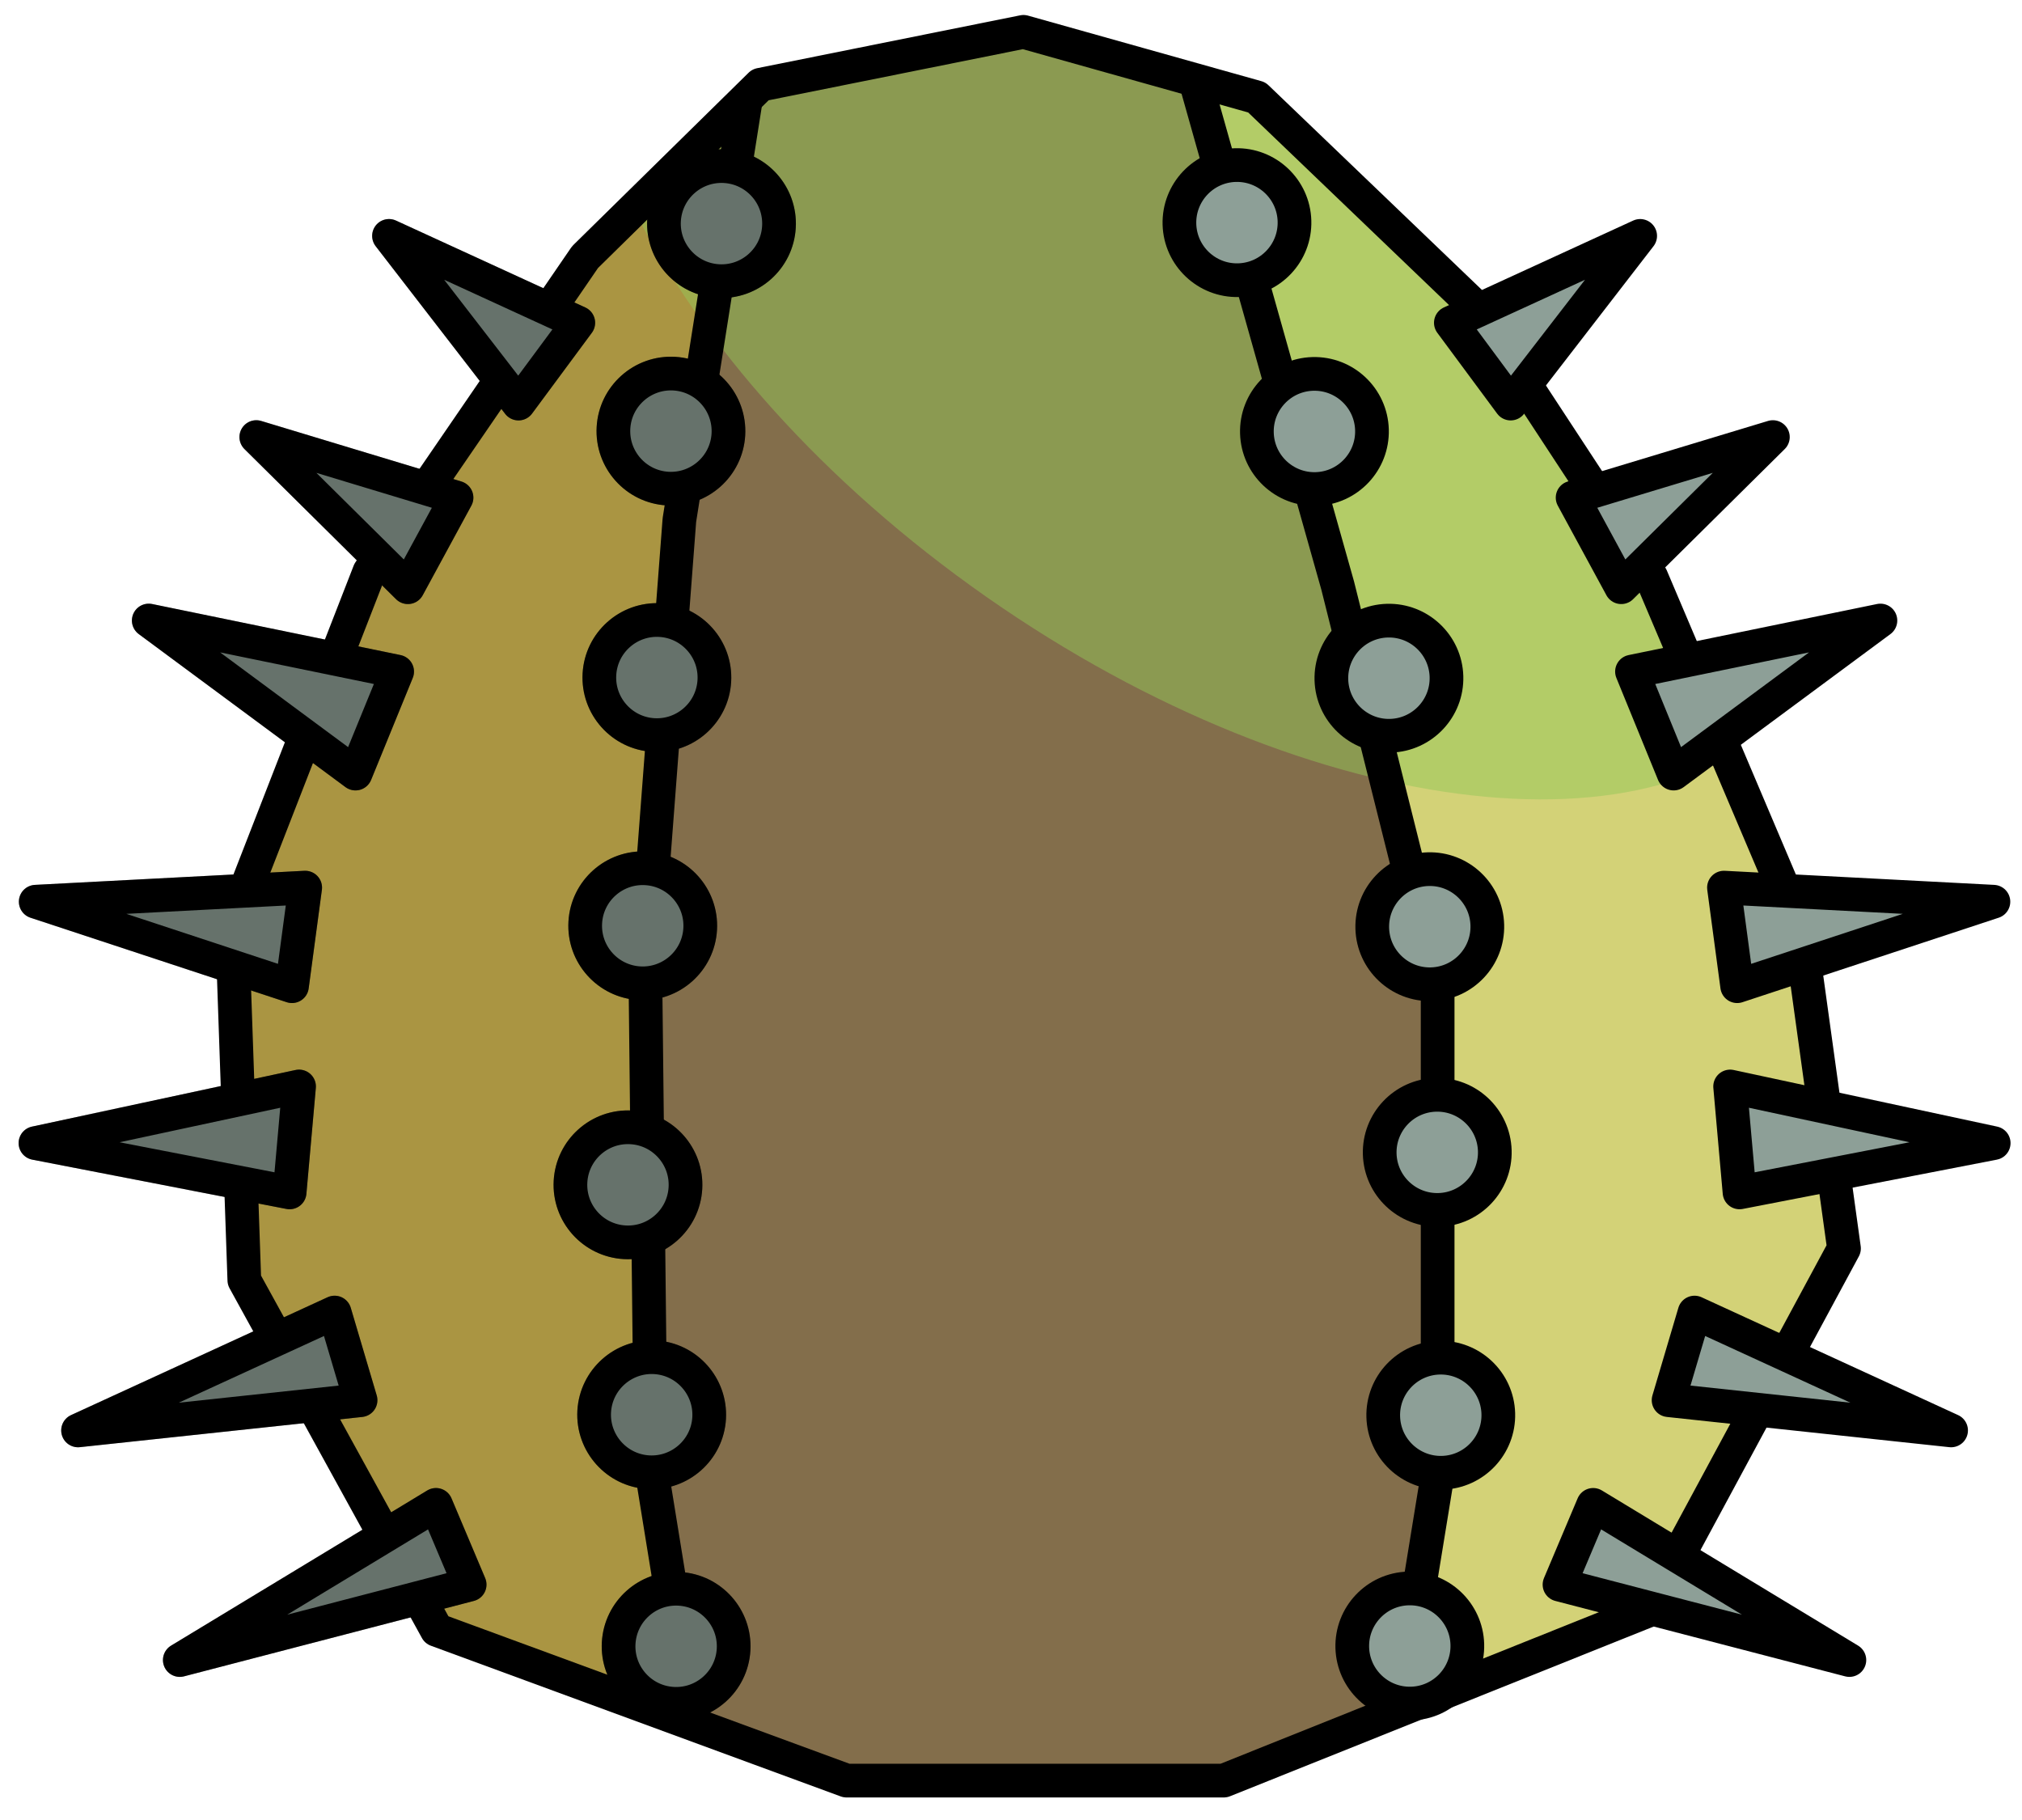<?xml version="1.0" encoding="UTF-8" standalone="no"?><!DOCTYPE svg PUBLIC "-//W3C//DTD SVG 1.1//EN" "http://www.w3.org/Graphics/SVG/1.1/DTD/svg11.dtd"><svg width="100%" height="100%" viewBox="0 0 60 54" version="1.1" xmlns="http://www.w3.org/2000/svg" xmlns:xlink="http://www.w3.org/1999/xlink" xml:space="preserve" xmlns:serif="http://www.serif.com/" style="fill-rule:evenodd;clip-rule:evenodd;stroke-linecap:round;stroke-linejoin:round;stroke-miterlimit:1.5;"><g id="cactus08"><path d="M54.718,37.041l-1.325,-9.572l-4.397,-10.358l-5.3,-8.083l-6.403,-6.139l-6.923,-1.944l-7.806,1.569l-5.204,5.115l-6.4,9.335l-4.076,10.47l0.366,10.549l5.708,10.377l12.161,4.471l11.195,0l12.613,-5.052l5.791,-10.738Z" style="fill:#aa9542;"/><clipPath id="_clip1"><path d="M54.718,37.041l-1.325,-9.572l-4.397,-10.358l-5.3,-8.083l-6.403,-6.139l-6.923,-1.944l-7.806,1.569l-5.204,5.115l-6.4,9.335l-4.076,10.47l0.366,10.549l5.708,10.377l12.161,4.471l11.195,0l12.613,-5.052l5.791,-10.738Z"/></clipPath><g clip-path="url(#_clip1)"><path d="M31.927,-15.658l-1.211,8.83l-0.89,62.903l23.567,7.136l13.009,-14.962c3.849,-41.307 -8.935,-79.846 -34.475,-63.907Z" style="fill:#d3d277;stroke:#000;stroke-width:1px;"/><path d="M42.691,-1.473c9.706,6.793 14.58,16.605 10.876,21.898c-3.705,5.293 -14.592,4.076 -24.299,-2.717c-9.707,-6.793 -14.58,-16.606 -10.876,-21.899c3.704,-5.292 14.592,-4.075 24.299,2.718Z" style="fill:#95c759;fill-opacity:0.5;"/><path d="M20.16,15.429l2.764,-17.482l7.792,-3.891l2.799,1.399l6.179,21.919l2.966,11.853l0,14.524l-1.779,10.913l-19.687,0.433l-1.882,-11.606l-0.164,-14.779l1.012,-13.283Z" style="fill:#836e4b;"/><clipPath id="_clip2"><path d="M20.16,15.429l2.764,-17.482l7.792,-3.891l2.799,1.399l6.179,21.919l2.966,11.853l0,14.524l-1.779,10.913l-19.687,0.433l-1.882,-11.606l-0.164,-14.779l1.012,-13.283Z"/></clipPath><g clip-path="url(#_clip2)"><path d="M42.691,-1.473c9.706,6.793 14.58,16.605 10.876,21.898c-3.705,5.293 -14.592,4.076 -24.299,-2.717c-9.707,-6.793 -14.58,-16.606 -10.876,-21.899c3.704,-5.292 14.592,-4.075 24.299,2.718Z" style="fill:#95c759;fill-opacity:0.5;"/></g><path d="M20.16,15.429l2.764,-17.482l7.792,-3.891l2.799,1.399l6.179,21.919l2.966,11.853l0,14.524l-1.779,10.913l-19.687,0.433l-1.882,-11.606l-0.164,-14.779l1.012,-13.283Z" style="fill:none;stroke:#000;stroke-width:1px;"/></g><path d="M54.718,37.041l-1.325,-9.572l-4.397,-10.358l-5.3,-8.083l-6.403,-6.139l-6.923,-1.944l-7.806,1.569l-5.204,5.115l-6.4,9.335l-4.076,10.47l0.366,10.549l5.708,10.377l12.161,4.471l11.195,0l12.613,-5.052l5.791,-10.738Z" style="fill:none;stroke:#000;stroke-width:1px;"/><g><path d="M36.754,8.313c-0.942,0.027 -1.729,-0.716 -1.756,-1.658c-0.027,-0.943 0.716,-1.73 1.658,-1.757c0.942,-0.027 1.729,0.716 1.756,1.658c0.027,0.943 -0.715,1.73 -1.658,1.757Z" style="fill:#8d9f97;stroke:#000;stroke-width:1px;"/><path d="M39.053,14.509c-0.942,0.027 -1.729,-0.716 -1.756,-1.658c-0.028,-0.943 0.715,-1.73 1.658,-1.757c0.942,-0.027 1.729,0.716 1.756,1.658c0.027,0.943 -0.716,1.73 -1.658,1.757Z" style="fill:#8d9f97;stroke:#000;stroke-width:1px;"/><path d="M41.264,21.83c-0.943,0.027 -1.73,-0.716 -1.757,-1.658c-0.027,-0.943 0.716,-1.73 1.658,-1.757c0.943,-0.027 1.73,0.716 1.757,1.658c0.027,0.942 -0.716,1.729 -1.658,1.757Z" style="fill:#8d9f97;stroke:#000;stroke-width:1px;"/><path d="M42.698,35.898c-0.943,0.027 -1.73,-0.716 -1.757,-1.658c-0.027,-0.942 0.716,-1.729 1.658,-1.756c0.942,-0.027 1.729,0.716 1.757,1.658c0.027,0.942 -0.716,1.729 -1.658,1.756Z" style="fill:#8d9f97;stroke:#000;stroke-width:1px;"/><path d="M42.802,43.697c-0.942,0.027 -1.729,-0.716 -1.756,-1.658c-0.028,-0.942 0.715,-1.729 1.658,-1.756c0.942,-0.027 1.729,0.716 1.756,1.658c0.027,0.942 -0.716,1.729 -1.658,1.756Z" style="fill:#8d9f97;stroke:#000;stroke-width:1px;"/><path d="M41.883,50.545c-0.942,0.027 -1.729,-0.716 -1.756,-1.658c-0.027,-0.943 0.716,-1.73 1.658,-1.757c0.942,-0.027 1.729,0.716 1.756,1.658c0.027,0.943 -0.716,1.73 -1.658,1.757Z" style="fill:#8d9f97;stroke:#000;stroke-width:1px;"/><path d="M42.476,29.203c-0.942,0.027 -1.729,-0.716 -1.756,-1.658c-0.027,-0.943 0.715,-1.73 1.658,-1.757c0.942,-0.027 1.729,0.716 1.756,1.658c0.027,0.942 -0.716,1.729 -1.658,1.757Z" style="fill:#8d9f97;stroke:#000;stroke-width:1px;"/></g><g><g><path d="M21.312,8.34c0.941,0.054 1.749,-0.667 1.802,-1.608c0.054,-0.941 -0.666,-1.748 -1.607,-1.802c-0.942,-0.054 -1.749,0.667 -1.803,1.608c-0.053,0.941 0.667,1.748 1.608,1.802Z" style="fill:#8d9f97;stroke:#000;stroke-width:1px;"/><path d="M19.811,14.497c0.941,0.053 1.749,-0.667 1.803,-1.608c0.053,-0.941 -0.667,-1.749 -1.608,-1.803c-0.941,-0.053 -1.749,0.667 -1.802,1.608c-0.054,0.941 0.666,1.749 1.607,1.803Z" style="fill:#8d9f97;stroke:#000;stroke-width:1px;"/><path d="M19.395,21.809c0.941,0.053 1.748,-0.667 1.802,-1.608c0.054,-0.941 -0.667,-1.749 -1.608,-1.803c-0.941,-0.053 -1.749,0.667 -1.802,1.608c-0.054,0.941 0.666,1.749 1.608,1.803Z" style="fill:#8d9f97;stroke:#000;stroke-width:1px;"/><path d="M18.537,36.859c0.941,0.054 1.748,-0.667 1.802,-1.608c0.054,-0.941 -0.667,-1.749 -1.608,-1.802c-0.941,-0.054 -1.749,0.667 -1.802,1.608c-0.054,0.941 0.666,1.748 1.608,1.802Z" style="fill:#8d9f97;stroke:#000;stroke-width:1px;"/><path d="M19.24,43.681c0.941,0.053 1.749,-0.667 1.803,-1.608c0.053,-0.941 -0.667,-1.749 -1.608,-1.803c-0.941,-0.053 -1.749,0.667 -1.803,1.608c-0.053,0.941 0.667,1.749 1.608,1.803Z" style="fill:#8d9f97;stroke:#000;stroke-width:1px;"/><path d="M19.966,50.551c0.941,0.054 1.749,-0.667 1.802,-1.608c0.054,-0.941 -0.667,-1.748 -1.608,-1.802c-0.941,-0.054 -1.748,0.667 -1.802,1.608c-0.054,0.941 0.667,1.749 1.608,1.802Z" style="fill:#8d9f97;stroke:#000;stroke-width:1px;"/><path d="M18.975,29.173c0.941,0.053 1.748,-0.667 1.802,-1.608c0.054,-0.941 -0.667,-1.749 -1.608,-1.802c-0.941,-0.054 -1.749,0.666 -1.802,1.607c-0.054,0.942 0.667,1.749 1.608,1.803Z" style="fill:#8d9f97;stroke:#000;stroke-width:1px;"/></g><g><g opacity="0.3"><path d="M22.024,5.042c-0.879,-0.34 -1.869,0.099 -2.208,0.978c-0.339,0.88 0.099,1.869 0.979,2.208c0.879,0.34 1.869,-0.099 2.208,-0.978c0.339,-0.88 -0.1,-1.869 -0.979,-2.208Z" style="fill:#090705;stroke:#000;stroke-width:1px;"/><path d="M19.811,14.497c0.941,0.053 1.749,-0.667 1.803,-1.608c0.053,-0.941 -0.667,-1.749 -1.608,-1.803c-0.941,-0.053 -1.749,0.667 -1.802,1.608c-0.054,0.941 0.666,1.749 1.607,1.803Z" style="fill:#090705;stroke:#000;stroke-width:1px;"/><path d="M19.395,21.809c0.941,0.053 1.748,-0.667 1.802,-1.608c0.054,-0.941 -0.667,-1.749 -1.608,-1.803c-0.941,-0.053 -1.749,0.667 -1.802,1.608c-0.054,0.941 0.666,1.749 1.608,1.803Z" style="fill:#090705;stroke:#000;stroke-width:1px;"/><path d="M18.537,36.859c0.941,0.054 1.748,-0.667 1.802,-1.608c0.054,-0.941 -0.667,-1.749 -1.608,-1.802c-0.941,-0.054 -1.749,0.667 -1.802,1.608c-0.054,0.941 0.666,1.748 1.608,1.802Z" style="fill:#090705;stroke:#000;stroke-width:1px;"/><path d="M19.24,43.681c0.941,0.053 1.749,-0.667 1.803,-1.608c0.053,-0.941 -0.667,-1.749 -1.608,-1.803c-0.941,-0.053 -1.749,0.667 -1.803,1.608c-0.053,0.941 0.667,1.749 1.608,1.803Z" style="fill:#090705;stroke:#000;stroke-width:1px;"/><path d="M19.966,50.551c0.941,0.054 1.749,-0.667 1.802,-1.608c0.054,-0.941 -0.667,-1.748 -1.608,-1.802c-0.941,-0.054 -1.748,0.667 -1.802,1.608c-0.054,0.941 0.667,1.749 1.608,1.802Z" style="fill:#090705;stroke:#000;stroke-width:1px;"/><path d="M18.975,29.173c0.941,0.053 1.748,-0.667 1.802,-1.608c0.054,-0.941 -0.667,-1.749 -1.608,-1.802c-0.941,-0.054 -1.749,0.666 -1.802,1.607c-0.054,0.942 0.667,1.749 1.608,1.803Z" style="fill:#090705;stroke:#000;stroke-width:1px;"/></g></g></g><g><g><g><path d="M11.543,6.999l3.843,4.975l1.774,-2.397l-5.617,-2.578Z" style="fill:#8d9f97;stroke:#000;stroke-width:1px;"/><path d="M7.605,12.968l4.499,4.455l1.443,-2.658l-5.942,-1.797Z" style="fill:#8d9f97;stroke:#000;stroke-width:1px;"/><path d="M4.414,18.411l6.135,4.541l1.236,-3.026l-7.371,-1.515Z" style="fill:#8d9f97;stroke:#000;stroke-width:1px;"/><path d="M1.06,26.754l7.604,2.507l0.392,-2.925l-7.996,0.418Z" style="fill:#8d9f97;stroke:#000;stroke-width:1px;"/><path d="M1.052,33.916l7.542,1.463l0.28,-3.143l-7.822,1.68Z" style="fill:#8d9f97;stroke:#000;stroke-width:1px;"/><path d="M2.316,42.441l8.383,-0.897l-0.77,-2.6l-7.613,3.497Z" style="fill:#8d9f97;stroke:#000;stroke-width:1px;"/><path d="M5.335,49.254l8.601,-2.238l-0.999,-2.366l-7.602,4.604Z" style="fill:#8d9f97;stroke:#000;stroke-width:1px;"/></g><g><g opacity="0.3"><path d="M11.543,6.999l3.843,4.975l1.774,-2.397l-5.617,-2.578Z" style="fill:#090705;stroke:#000;stroke-width:1px;"/><path d="M7.605,12.968l4.499,4.455l1.443,-2.658l-5.942,-1.797Z" style="fill:#090705;stroke:#000;stroke-width:1px;"/><path d="M4.414,18.411l6.135,4.541l1.236,-3.026l-7.371,-1.515Z" style="fill:#090705;stroke:#000;stroke-width:1px;"/><path d="M1.06,26.754l7.604,2.507l0.392,-2.925l-7.996,0.418Z" style="fill:#090705;stroke:#000;stroke-width:1px;"/><path d="M1.052,33.916l7.542,1.463l0.28,-3.143l-7.822,1.68Z" style="fill:#090705;stroke:#000;stroke-width:1px;"/><path d="M2.316,42.441l8.383,-0.897l-0.77,-2.6l-7.613,3.497Z" style="fill:#090705;stroke:#000;stroke-width:1px;"/><path d="M5.335,49.254l8.601,-2.238l-0.999,-2.366l-7.602,4.604Z" style="fill:#090705;stroke:#000;stroke-width:1px;"/></g></g></g><g><path d="M48.67,6.999l-3.843,4.975l-1.775,-2.397l5.618,-2.578Z" style="fill:#8d9f97;stroke:#000;stroke-width:1px;"/><path d="M52.608,12.968l-4.5,4.455l-1.443,-2.658l5.943,-1.797Z" style="fill:#8d9f97;stroke:#000;stroke-width:1px;"/><path d="M55.799,18.411l-6.136,4.541l-1.236,-3.026l7.372,-1.515Z" style="fill:#8d9f97;stroke:#000;stroke-width:1px;"/><path d="M59.152,26.754l-7.604,2.507l-0.392,-2.925l7.996,0.418Z" style="fill:#8d9f97;stroke:#000;stroke-width:1px;"/><path d="M59.16,33.916l-7.542,1.463l-0.279,-3.143l7.821,1.68Z" style="fill:#8d9f97;stroke:#000;stroke-width:1px;"/><path d="M57.896,42.441l-8.383,-0.897l0.77,-2.6l7.613,3.497Z" style="fill:#8d9f97;stroke:#000;stroke-width:1px;"/><path d="M54.878,49.254l-8.602,-2.238l0.999,-2.366l7.603,4.604Z" style="fill:#8d9f97;stroke:#000;stroke-width:1px;"/></g></g></g></svg>